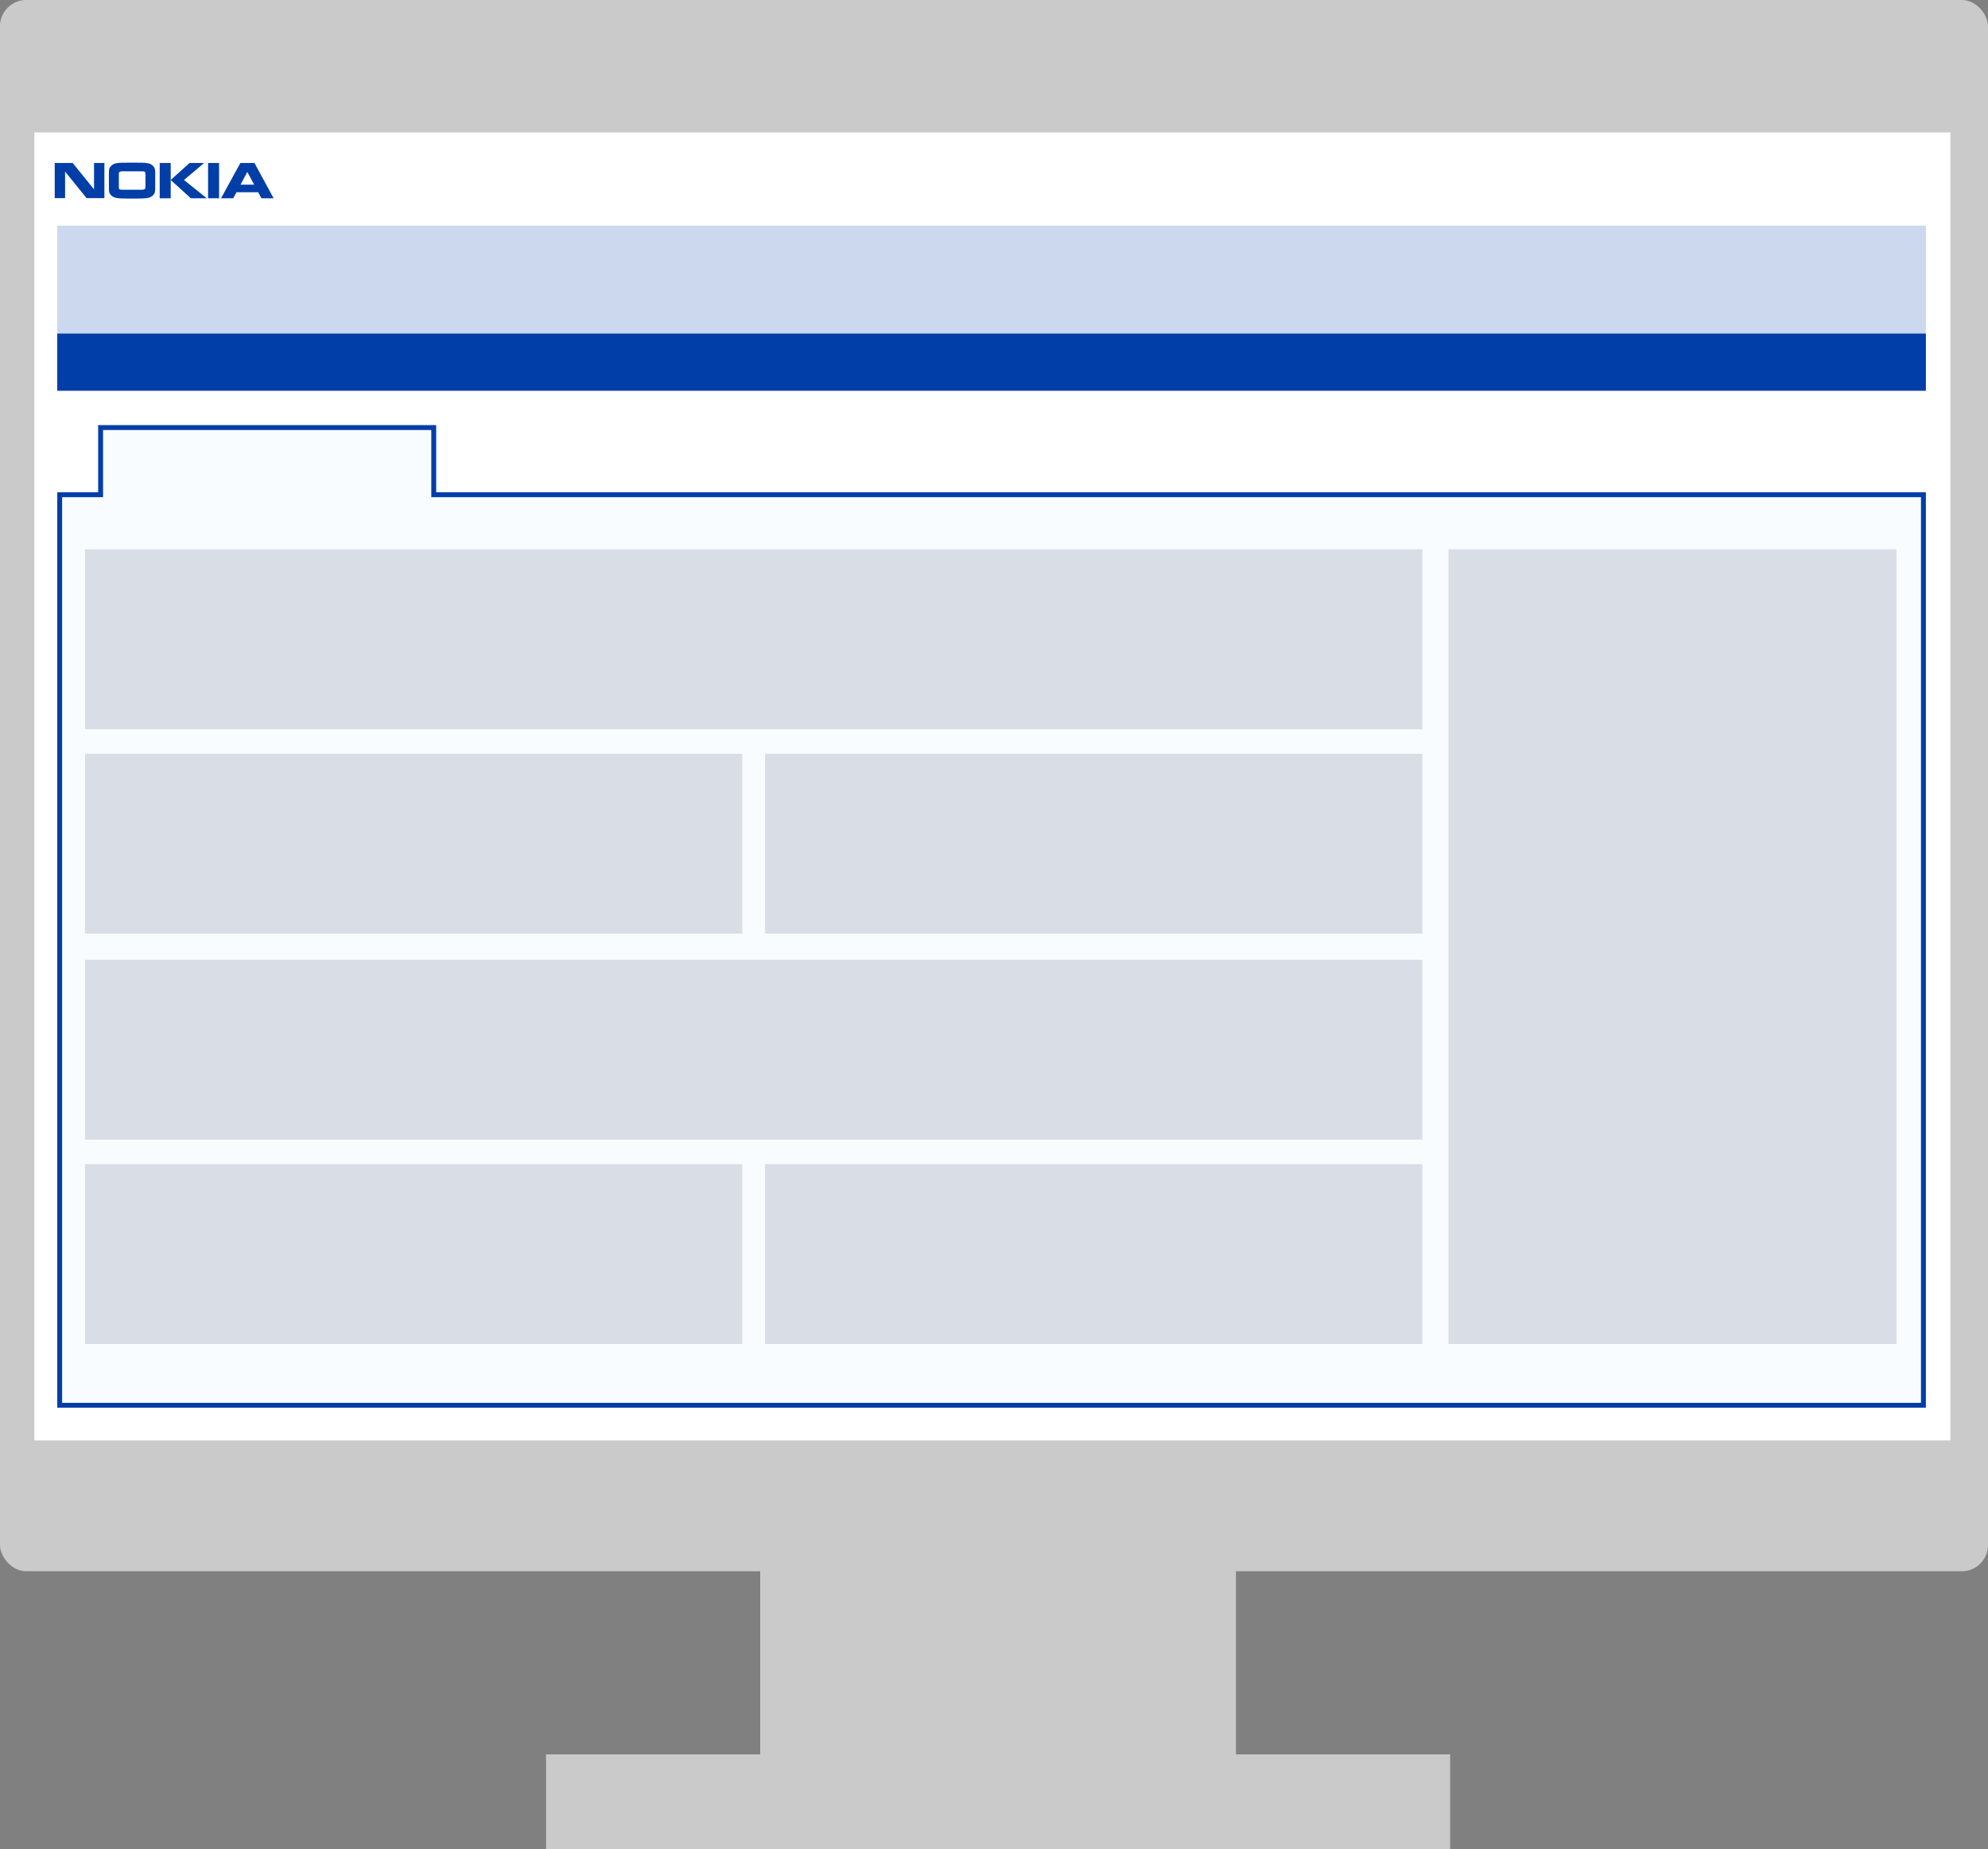 <?xml version="1.0" encoding="UTF-8"?>
<svg width="1216px" height="1131px" viewBox="0 0 1216 1131" version="1.1" xmlns="http://www.w3.org/2000/svg" xmlns:xlink="http://www.w3.org/1999/xlink">
    <rect x="0" y="0" width="1216" height="1131" fill="#808080" stroke="none"/>
    <title>Group</title>
    <desc>.</desc>
    <defs></defs>
    <g id="Home" stroke="none" stroke-width="1" fill="none" fill-rule="evenodd">
        <g id="Group">
            <g id="Desktop">
                <rect id="Leg" fill="#CACACA" x="465" y="938" width="291" height="143"></rect>
                <rect id="Leg-copy" fill="#CACACA" x="334" y="1073" width="553" height="58"></rect>
                <rect id="Frame" fill="#CACACA" x="0" y="0" width="1216" height="961" rx="16"></rect>
                <rect id="Screen" fill="#FFFFFF" x="21" y="81" width="1172" height="800"></rect>
            </g>
            <path d="M36.5,302.585 L36.5,859.5 L1176.5,859.5 L1176.5,302.585 L265.305,302.585 L265.305,261.5 L61.543,261.5 L61.543,302.585 L36.5,302.585 Z" id="Rectangle" stroke="#023EA8" stroke-width="3" fill-opacity="0.4" fill="#F0F8FC"></path>
            <rect id="Rectangle" fill="#023EA8" x="35" y="204" width="1143" height="35"></rect>
            <rect id="Rectangle-Copy" fill-opacity="0.2" fill="#023EA8" x="35" y="138" width="1143" height="66"></rect>
            <path d="M52,336 L870,336 L870,446 L52,446 L52,336 Z" id="Rectangle-Copy" fill="#D8DDE6"></path>
            <path d="M886,336 L1160,336 L1160,822 L886,822 L886,336 Z" id="Rectangle-Copy-6" fill="#D8DDE6"></path>
            <path d="M52,587 L870,587 L870,697 L52,697 L52,587 Z" id="Rectangle-Copy-3" fill="#D8DDE6"></path>
            <path d="M52,461 L454,461 L454,571 L52,571 L52,461 Z" id="Rectangle-Copy" fill="#D8DDE6"></path>
            <path d="M52,712 L454,712 L454,822 L52,822 L52,712 Z" id="Rectangle-Copy-4" fill="#D8DDE6"></path>
            <path d="M468,712 L870,712 L870,822 L468,822 L468,712 Z" id="Rectangle-Copy-5" fill="#D8DDE6"></path>
            <path d="M468,461 L870,461 L870,571 L468,571 L468,461 Z" id="Rectangle-Copy-2" fill="#D8DDE6"></path>
            <g id="Nokia_Lumia_logo-Copy" transform="translate(33, 99)" fill="#023EA8" fill-rule="nonzero">
                <g id="g137" transform="translate(0.205, 0.005)">
                    <polygon id="path127" points="6.612 22.172 0.273 22.172 0.273 0.666 11.25 0.666 24.202 16.679 24.312 16.954 24.312 0.666 30.651 0.666 30.651 22.172 19.757 22.172 6.694 6.049 6.612 5.857"></polygon>
                    <path d="M33.422,6.159 C33.422,5.28 33.522,4.553 33.724,3.976 C33.925,3.399 34.3,2.864 34.849,2.369 C35.325,1.893 35.855,1.527 36.44,1.27 C37.026,1.014 37.762,0.831 38.65,0.721 C39.537,0.611 40.602,0.542 41.847,0.515 C43.091,0.487 45.011,0.474 47.61,0.474 C50.207,0.474 52.128,0.487 53.372,0.515 C54.617,0.542 55.673,0.611 56.542,0.721 C57.41,0.831 58.133,1.014 58.71,1.27 C59.286,1.527 59.812,1.893 60.288,2.369 C60.836,2.864 61.211,3.399 61.413,3.976 C61.614,4.553 61.715,5.28 61.715,6.159 L61.715,9.291 C61.715,12.129 61.715,14.592 61.715,16.679 C61.715,17.558 61.614,18.3 61.413,18.904 C61.211,19.508 60.836,20.057 60.288,20.552 C59.812,21.01 59.276,21.362 58.682,21.609 C58.087,21.857 57.346,22.04 56.459,22.159 C55.572,22.277 54.479,22.355 53.18,22.392 C51.881,22.428 49.997,22.447 47.527,22.447 C45.057,22.447 43.181,22.428 41.901,22.392 C40.621,22.355 39.532,22.277 38.636,22.159 C37.739,22.04 37.007,21.857 36.44,21.609 C35.873,21.362 35.343,21.01 34.849,20.552 C34.301,20.057 33.925,19.508 33.724,18.904 C33.522,18.3 33.422,17.558 33.422,16.679 L33.422,6.159 Z M39.487,15.828 C39.487,16.286 39.624,16.602 39.898,16.776 C40.173,16.95 40.694,17.036 41.463,17.036 C42.469,17.036 46.539,17.036 53.674,17.036 C54.387,17.036 54.913,16.922 55.252,16.693 C55.59,16.464 55.76,16.176 55.76,15.828 L55.76,13.356 L55.76,7.093 C55.76,6.581 55.618,6.233 55.334,6.049 C55.05,5.866 54.525,5.775 53.756,5.775 C52.75,5.775 48.652,5.775 41.463,5.775 C40.749,5.775 40.241,5.894 39.939,6.132 C39.638,6.37 39.487,6.691 39.487,7.093 L39.487,15.828 Z" id="path129"></path>
                    <path d="M71.209,0.666 L71.209,22.255 L64.485,22.255 L64.485,0.666 L71.209,0.666 Z M82.734,0.666 L91.652,0.666 L79.331,11.076 L93.244,22.255 L83.502,22.255 L71.209,11.076 L82.734,0.666 Z" id="path131"></path>
                    <polygon id="path133" points="100.79 0.666 100.79 22.255 94.067 22.255 94.067 0.666"></polygon>
                    <path d="M111.465,18.574 L109.462,22.255 L101.998,22.255 L113.825,0.666 L122.442,0.666 L134.159,22.255 L126.695,22.255 L124.719,18.574 L111.465,18.574 Z M113.907,13.932 L122.25,13.932 L118.079,6.159 L113.907,13.932 Z" id="path135"></path>
                </g>
            </g>
        </g>
    </g>
</svg>